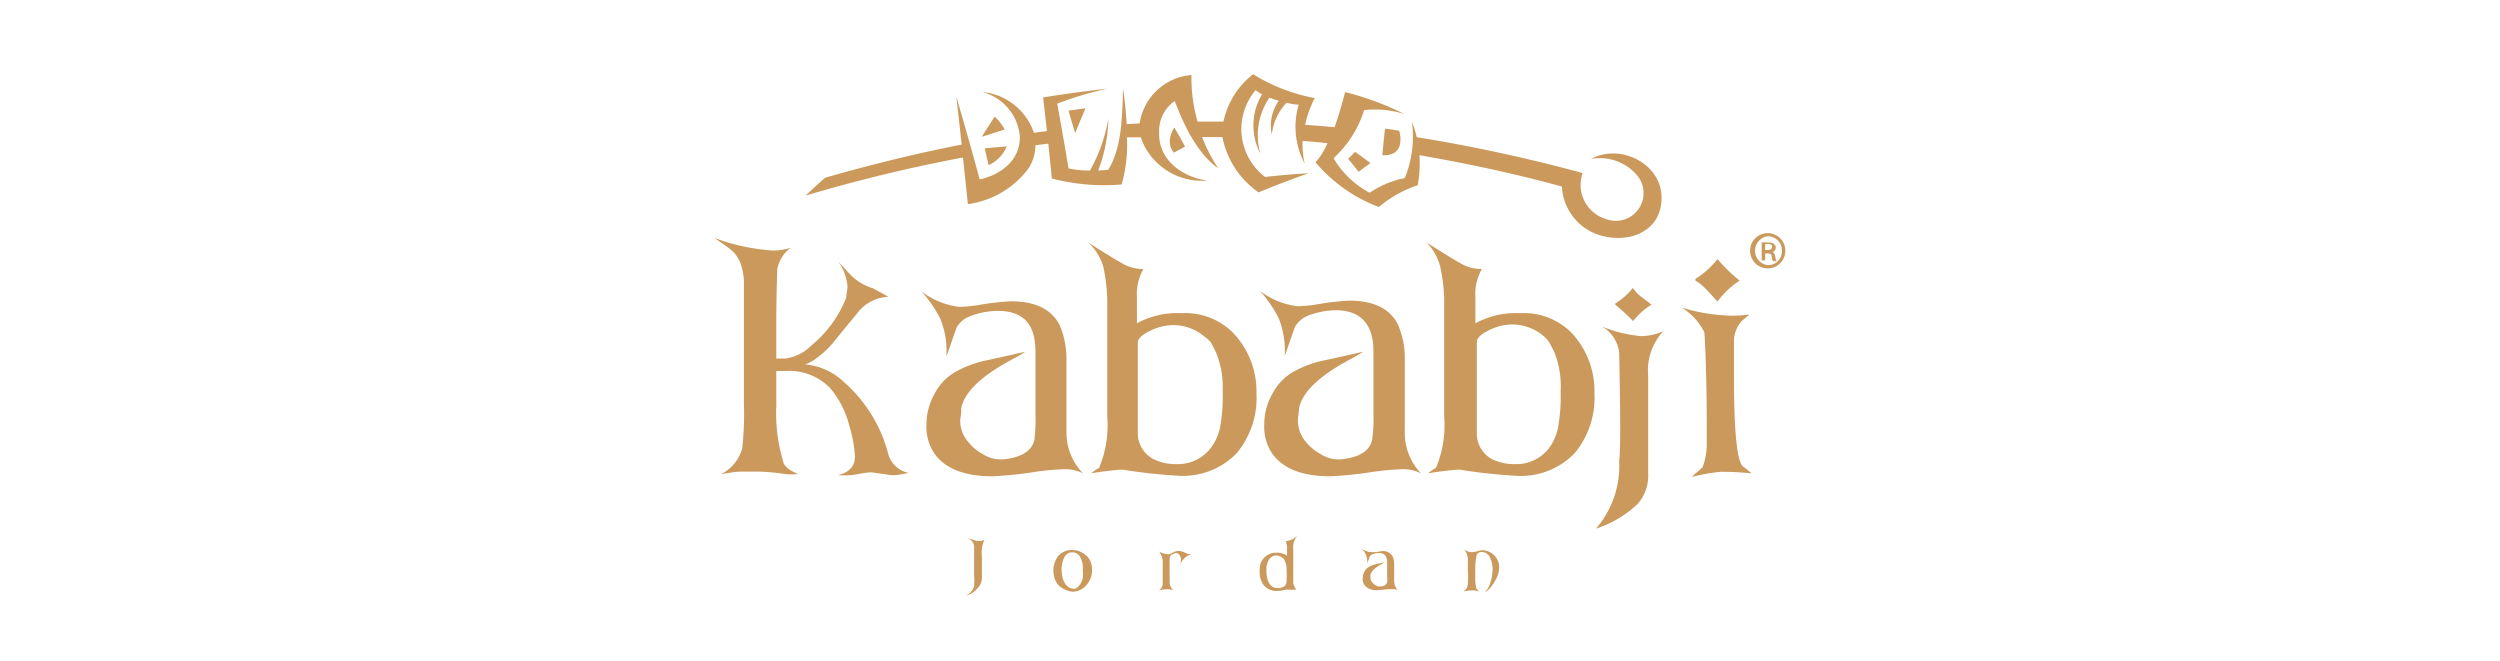 <svg id="Layer_1" data-name="Layer 1" xmlns="http://www.w3.org/2000/svg" viewBox="0 0 193 51"><defs><style>.cls-1{fill:#ca995b;}</style></defs><path class="cls-1" d="M70.14,36.51s-.28.06-.7.13a2.6,2.6,0,0,1-.94,0l-1.23-.18a7.4,7.4,0,0,0-1.09.15,5.3,5.3,0,0,1-1.46.07Q66,36.34,66,35.26a9.08,9.08,0,0,0-.41-2.3A7.3,7.3,0,0,0,64.12,30a4.36,4.36,0,0,0-3.41-1.36h-.78v1.09q0,.26,0,.33v1.28a12.9,12.9,0,0,0,.59,4.48,1.6,1.6,0,0,0,.64.56,1.74,1.74,0,0,1,.24.12,1.2,1.2,0,0,0,.22.1,5.86,5.86,0,0,1-1,0,16.29,16.29,0,0,0-1.92-.19c-.8,0-1.29,0-1.47,0-.48,0-1,.11-1.57.2a3.18,3.18,0,0,0,1.64-2,23.71,23.71,0,0,0,.13-3.45V22.12a4.77,4.77,0,0,0-.28-1.84,2.7,2.7,0,0,0-.51-.81,7.29,7.29,0,0,0-.81-.63l-.69-.48a14.37,14.37,0,0,0,2,.61,16.68,16.68,0,0,0,2.47.37,4.35,4.35,0,0,0,1.44-.22A2.69,2.69,0,0,0,60,20.81c0,.32-.07,1.76-.07,4.31v2.56h.7a3.49,3.49,0,0,0,2-1A9.08,9.08,0,0,0,65.32,23c.08-.58.11-.86.11-.83a3.76,3.76,0,0,0-.74-2l1,1.08a4.18,4.18,0,0,0,1.68,1s.46.24,1.23.67a2.87,2.87,0,0,0-.91.16,3.17,3.17,0,0,0-1.54,1.14q-.9,1.08-1.77,2.16a7,7,0,0,1-1.23,1.18,3.13,3.13,0,0,1-1,.57,5,5,0,0,1,3,1.36A11.1,11.1,0,0,1,68.56,35,2.06,2.06,0,0,0,70.14,36.51Z"/><path class="cls-1" d="M83.61,36.54A3.1,3.1,0,0,0,82,36.23a19.62,19.62,0,0,0-2.23.22,30.35,30.35,0,0,1-3.15.32q-3.19,0-4.46-1.72a3.7,3.7,0,0,1-.64-2.21,4.88,4.88,0,0,1,.64-2.46,4.14,4.14,0,0,1,1.46-1.59,8.43,8.43,0,0,1,2.21-.9c.61-.13,1.72-.37,3.33-.74a12,12,0,0,1-1.14.66q-3.44,1.86-3.81,3.69c0,.18,0,.46-.08.86a2.49,2.49,0,0,0,.57,1.7,3.62,3.62,0,0,0,1.18,1,2.55,2.55,0,0,0,1.68.39c1.34-.16,2.11-.66,2.3-1.5a13.5,13.5,0,0,0,.08-1.91v-4.9C79.93,25,79,24,77,24a6.17,6.17,0,0,0-2.06.39,2,2,0,0,0-1.1.92l-.78,2.23a6.71,6.71,0,0,0-.46-2.92,9.74,9.74,0,0,0-1.47-2.13,5.91,5.91,0,0,0,2.93,1.2,10.7,10.7,0,0,0,1.54-.15,19.06,19.06,0,0,1,2.45-.28c1.89,0,3.14.62,3.76,1.85a6.57,6.57,0,0,1,.52,2.48c0,.25,0,1.17,0,2.77s0,2.6,0,3A4.5,4.5,0,0,0,83.61,36.54Z"/><path class="cls-1" d="M84,18.71c1.32.85,2.19,1.38,2.63,1.62a3.18,3.18,0,0,0,1.64.44,3.88,3.88,0,0,0-.5,2.16c0-.09,0,.2,0,.88s0,1,0,1.15a6.47,6.47,0,0,1,3.44-.78,5.19,5.19,0,0,1,4,1.53A6.56,6.56,0,0,1,97,30.36,6.68,6.68,0,0,1,95.46,35,5.77,5.77,0,0,1,91,36.73a41.69,41.69,0,0,1-4.36-.48,24.09,24.09,0,0,0-2.4.29,2.87,2.87,0,0,1,.61-.42,8.57,8.57,0,0,0,.63-4V23.06a13.93,13.93,0,0,0-.3-2.45A4.09,4.09,0,0,0,84,18.71ZM94.19,33a13.26,13.26,0,0,0,.2-2.78,7.08,7.08,0,0,0-.53-3.05c-.19-.38-.31-.62-.37-.72A2.14,2.14,0,0,0,93,26a3.72,3.72,0,0,0-2.47-.9,4.06,4.06,0,0,0-1.76.45c-.62.3-.93.6-.93.91q0,3,0,7.15A2.29,2.29,0,0,0,89,35.42a3.88,3.88,0,0,0,1.83.41,3.2,3.2,0,0,0,2.5-1.07A3.92,3.92,0,0,0,94.19,33Z"/><path class="cls-1" d="M109.7,36.54a3.1,3.1,0,0,0-1.62-.31,19.62,19.62,0,0,0-2.23.22,30.61,30.61,0,0,1-3.15.32q-3.2,0-4.46-1.72a3.64,3.64,0,0,1-.64-2.21,4.78,4.78,0,0,1,.64-2.46,4.14,4.14,0,0,1,1.46-1.59,8.43,8.43,0,0,1,2.21-.9c.62-.13,1.72-.37,3.33-.74a12,12,0,0,1-1.14.66q-3.43,1.86-3.81,3.69c0,.18-.05.46-.09.86a2.54,2.54,0,0,0,.57,1.7,3.87,3.87,0,0,0,1.19,1,2.55,2.55,0,0,0,1.68.39c1.34-.16,2.11-.66,2.29-1.5a11.1,11.1,0,0,0,.1-1.91v-4.9c0-2.13-1-3.19-2.91-3.19a6.12,6.12,0,0,0-2.06.39,2,2,0,0,0-1.1.92l-.78,2.23a6.86,6.86,0,0,0-.46-2.92,9.74,9.74,0,0,0-1.47-2.13,5.87,5.87,0,0,0,2.93,1.2,10.7,10.7,0,0,0,1.54-.15,19.16,19.16,0,0,1,2.44-.28c1.9,0,3.15.62,3.76,1.85a6.37,6.37,0,0,1,.53,2.48c0,.25,0,1.17,0,2.77s0,2.6,0,3A4.5,4.5,0,0,0,109.7,36.54Z"/><path class="cls-1" d="M110.13,18.71c1.32.85,2.19,1.38,2.63,1.62a3.18,3.18,0,0,0,1.64.44,3.88,3.88,0,0,0-.5,2.16c0-.09,0,.2,0,.88s0,1,0,1.15a6.47,6.47,0,0,1,3.44-.78,5.19,5.19,0,0,1,4,1.53,6.56,6.56,0,0,1,1.75,4.65A6.68,6.68,0,0,1,121.55,35,5.78,5.78,0,0,1,117,36.73a41.89,41.89,0,0,1-4.35-.48,24.09,24.09,0,0,0-2.4.29,3.22,3.22,0,0,1,.61-.42,8.57,8.57,0,0,0,.63-4V23.06a13,13,0,0,0-.3-2.45A4.18,4.18,0,0,0,110.13,18.71ZM120.28,33a13.26,13.26,0,0,0,.2-2.78A7.08,7.08,0,0,0,120,27.2c-.19-.38-.31-.62-.37-.72a2.14,2.14,0,0,0-.46-.53,3.72,3.72,0,0,0-2.47-.9,4.06,4.06,0,0,0-1.76.45c-.62.3-.93.6-.93.91q0,3,0,7.15a2.27,2.27,0,0,0,1.12,1.86,3.88,3.88,0,0,0,1.83.41,3.17,3.17,0,0,0,2.49-1.07A3.83,3.83,0,0,0,120.28,33Z"/><path class="cls-1" d="M125,35.59q.16-1,0-8.39a2.7,2.7,0,0,0-1.33-2,9.93,9.93,0,0,0,3.06.75,4.49,4.49,0,0,0,1.67-.37A4.41,4.41,0,0,0,127.24,29v7.55a3.27,3.27,0,0,1-.84,2.38,8.44,8.44,0,0,1-3.19,1.88A7.41,7.41,0,0,0,125,35.59Zm2.5-12.07a5.22,5.22,0,0,0-1.42,1.27,16.62,16.62,0,0,0-1.38-1.27l0-.09a5.4,5.4,0,0,0,1.36-1.2,2.71,2.71,0,0,0,.67.7Z"/><path class="cls-1" d="M134.45,24.79a2.4,2.4,0,0,0-.59,1.49c0,2,0,2.86,0,2.64q0,6.54.7,7.09l.68.53c-.88-.08-1.67-.12-2.39-.12a14.81,14.81,0,0,0-2.23.4s.12-.15.37-.35l.44-.39a4.81,4.81,0,0,0,.33-1.78V32.51q0-3.78-.18-6.85a4.64,4.64,0,0,0-1.77-1.92,14.11,14.11,0,0,0,3.87.63,9.79,9.79,0,0,0,1.38-.09Zm-.15-3.13a6.65,6.65,0,0,0-1.71,1.62c-.41-.45-.69-.76-.85-.92a4.16,4.16,0,0,0-.85-.7l0-.13A6.68,6.68,0,0,0,132.59,20,12.49,12.49,0,0,0,134.3,21.66Z"/><path class="cls-1" d="M76,41.67a2.36,2.36,0,0,0-.2,1.27V44.7a1.28,1.28,0,0,1-.17.52l-.26.3a1.81,1.81,0,0,1-.76.46l.09-.07a1.11,1.11,0,0,0,.5-.65,5.28,5.28,0,0,0,0-.91V42.17a.71.71,0,0,0-.5-.61,3,3,0,0,1,.43.11,1.32,1.32,0,0,0,.44.1A.87.87,0,0,0,76,41.67Z"/><path class="cls-1" d="M84.13,43.23a1.43,1.43,0,0,1,.17.73A1.6,1.6,0,0,1,84,45a1.47,1.47,0,0,1-1.14.68,1.35,1.35,0,0,1-.43-.08,2,2,0,0,1-.65-.36,1.52,1.52,0,0,1-.38-.64,2,2,0,0,1-.08-.54,1.9,1.9,0,0,1,.41-1.18,1.4,1.4,0,0,1,1-.42,1.53,1.53,0,0,1,1.06.38A1.06,1.06,0,0,1,84.13,43.23Zm-.81-.34a.69.69,0,0,0-.54-.25c-.48,0-.76.41-.83,1.24a3.92,3.92,0,0,0,.06.63,1.46,1.46,0,0,0,.22.54.81.81,0,0,0,.71.4c.14,0,.27-.1.41-.3a1.36,1.36,0,0,0,.24-.52,2.26,2.26,0,0,0,0-.58A1.73,1.73,0,0,0,83.32,42.89Z"/><path class="cls-1" d="M90.3,45.05a.89.89,0,0,0,.31.54,1.13,1.13,0,0,0-.51-.1,2.65,2.65,0,0,0-.64.09.72.72,0,0,0,.3-.44s0-.17,0-.45V43.62a1.93,1.93,0,0,0,0-.34,1.22,1.22,0,0,0-.12-.43l-.08-.15a.38.38,0,0,0-.09-.13,1.49,1.49,0,0,0,.62.21.45.45,0,0,0,.2,0l.39-.18a.92.92,0,0,1,.32-.07,1.56,1.56,0,0,1,.53.16,1.28,1.28,0,0,0,.2.08l.25,0a1.39,1.39,0,0,0-.86.8,1.72,1.72,0,0,0,.05-.35.6.6,0,0,0-.12-.38.31.31,0,0,0-.26-.15.42.42,0,0,0-.18.06l-.19.09c-.09.06-.13.21-.13.46Z"/><path class="cls-1" d="M100.15,41.35a1.61,1.61,0,0,0-.21.36,1.73,1.73,0,0,0-.1.37,1.6,1.6,0,0,0,0,.32c0,1.42,0,2.29,0,2.61a1,1,0,0,0,.25.52,2.9,2.9,0,0,0-.48,0,1.58,1.58,0,0,0-.38,0,2.74,2.74,0,0,1-.66.09,1.29,1.29,0,0,1-1-.43,1.67,1.67,0,0,1-.32-1.11v-.22a1.23,1.23,0,0,1,.7-1.06,1.2,1.2,0,0,1,.57-.13,1.39,1.39,0,0,1,.84.23s0,0,0-.12v-.36a1.29,1.29,0,0,0-.11-.64,1.52,1.52,0,0,0,.54-.16A1.69,1.69,0,0,0,100.15,41.35Zm-1,1.86a.87.87,0,0,0-.6-.33c-.4,0-.66.28-.78.86,0,.19,0,.31,0,.36a2,2,0,0,0,.17.85.73.73,0,0,0,.68.45h.17a1.16,1.16,0,0,0,.33-.12.48.48,0,0,0,.2-.34,7.27,7.27,0,0,0,0-.94A1.39,1.39,0,0,0,99.14,43.21Z"/><path class="cls-1" d="M107.91,45.56a.65.65,0,0,0-.36-.07,3.21,3.21,0,0,0-.5,0,6.46,6.46,0,0,1-.71.07,1.17,1.17,0,0,1-1-.39.84.84,0,0,1-.14-.49,1.16,1.16,0,0,1,.14-.56.93.93,0,0,1,.33-.35,1.74,1.74,0,0,1,.5-.2l.74-.17-.25.15c-.52.28-.8.55-.86.83,0,0,0,.1,0,.19a.58.58,0,0,0,.13.38.83.83,0,0,0,.27.23.54.54,0,0,0,.38.09c.29,0,.47-.15.51-.34a3,3,0,0,0,0-.43v-1.1c0-.47-.22-.71-.65-.71a1.29,1.29,0,0,0-.46.09.5.5,0,0,0-.25.2c0,.1-.09.26-.18.5a1.39,1.39,0,0,0-.1-.65,2.06,2.06,0,0,0-.33-.48,1.3,1.3,0,0,0,.66.27l.34,0c.27,0,.46-.07.55-.07a.85.85,0,0,1,.85.42,1.47,1.47,0,0,1,.11.55c0,.06,0,.27,0,.62v.68A1.07,1.07,0,0,0,107.91,45.56Z"/><path class="cls-1" d="M115,45.14a3.63,3.63,0,0,0,.23-1.21,2.09,2.09,0,0,0-.26-1,.71.71,0,0,0-.6-.32.38.38,0,0,0-.39.33,4.86,4.86,0,0,0-.09,1v.82a2.85,2.85,0,0,0,.07.61.64.64,0,0,0,.22.28,2.18,2.18,0,0,0-.55-.07,3,3,0,0,0-.67.09.73.73,0,0,0,.36-.58,7.65,7.65,0,0,0,0-1.08s0-.12,0-.36v-.34a1.3,1.3,0,0,0-.15-.7l-.12-.18a1.1,1.1,0,0,0,.6.2,2.09,2.09,0,0,0,.38-.07,1.55,1.55,0,0,1,.37-.08,1.34,1.34,0,0,1,1.08.54,1.22,1.22,0,0,1,.25.79,1.76,1.76,0,0,1-.13.66,3.14,3.14,0,0,1-.35.64,1.87,1.87,0,0,1-.63.63l.15-.19A1.21,1.21,0,0,0,115,45.14Z"/><path class="cls-1" d="M136.5,18a1.36,1.36,0,1,1-1.39,1.35A1.35,1.35,0,0,1,136.5,18Zm0,.24a1.12,1.12,0,0,0,0,2.23,1.06,1.06,0,0,0,1.06-1.11,1.08,1.08,0,0,0-1.07-1.12Zm-.23,1.86H136V18.72a2.43,2.43,0,0,1,.49,0,.73.73,0,0,1,.46.11.38.38,0,0,1,.14.3.36.36,0,0,1-.28.33v0c.13,0,.19.16.24.34a1,1,0,0,0,.1.36h-.27a.86.86,0,0,1-.11-.38c0-.15-.13-.22-.33-.22h-.17Zm0-.8h.18c.19,0,.36-.06.36-.23s-.09-.23-.34-.23a.81.81,0,0,0-.2,0Z"/><path class="cls-1" d="M76.32,12.75l-.3-1.3,1.7-.15A2.72,2.72,0,0,1,76.32,12.75Z"/><path class="cls-1" d="M76.79,9a3.8,3.8,0,0,1,.77,1l-1.77.56C76.18,9.93,76.39,9.63,76.79,9Z"/><path class="cls-1" d="M83.8,8.36c-.33.77-.49,1.15-.8,1.92-.2-.7-.31-1-.51-1.74Z"/><path class="cls-1" d="M90.66,9.84c.34.59.51.89.83,1.48l-.86.46S89.88,11.08,90.66,9.84Z"/><path class="cls-1" d="M104.61,11.72c.48.34.72.52,1.19.87-.37.26-.55.4-.91.67l-.81-1Z"/><path class="cls-1" d="M106.92,9.93l1.1.16s.63,2-1.31,1.89C106.8,11.16,106.84,10.75,106.92,9.93Z"/><path class="cls-1" d="M123.77,18.23a4.14,4.14,0,0,1-3.19-3.83c-3.64-1-7.28-1.77-11-2.42a9.51,9.51,0,0,1-.13,2.32,9,9,0,0,0-3,1.68,11.82,11.82,0,0,1-4.89-3.45,5.25,5.25,0,0,0,.92-1.48c-.77-.08-1.15-.11-1.92-.17a6.56,6.56,0,0,0,.16,1.74,6,6,0,0,1-.46-4.54s-.4,0-.94-.15a4.31,4.31,0,0,0-1.14,2.47,3.39,3.39,0,0,1,.54-2.62A5.93,5.93,0,0,1,98,7.54a5.14,5.14,0,0,0-.7,4.32,4.67,4.67,0,0,1,.13-4.58,3.56,3.56,0,0,1-.5-.32,4.66,4.66,0,0,0,.73,6.7c1.34-.14,2-.2,3.36-.29-1.57.57-2.34.86-3.86,1.48a6.78,6.78,0,0,1-2.79-4.27l-1.57,0A12.61,12.61,0,0,0,94.05,13c-1.66-1.19-2.65-3.36-3.36-5.2a2.8,2.8,0,0,0-1.2,2.47c-.07,2.08,1.81,3.41,3.7,3.67a5,5,0,0,1-4.82-2.63,3.54,3.54,0,0,1-.29-.71l-1.08,0a11.31,11.31,0,0,1-.41,3.64,16,16,0,0,1-5.39-.46c-.1-1.08-.16-1.61-.27-2.69l-1,.12A3.23,3.23,0,0,1,79.4,13a7,7,0,0,1-4.68,2.76c-.15-1.44-.22-2.16-.38-3.6a120.73,120.73,0,0,0-12.15,2.94c.6-.56.9-.84,1.51-1.38,3.48-1,7-1.86,10.54-2.56-.16-1.48-.24-2.22-.41-3.69.62,2.12,1.23,4.25,1.8,6.38,1.65-.36,3.15-1.49,3.1-3.33A3.88,3.88,0,0,0,75.82,7.1a4.68,4.68,0,0,1,4,3.15l1-.13c-.11-1-.17-1.56-.29-2.6,1.66-.27,3.34-.49,5-.68A26.06,26.06,0,0,0,81.62,8c.3,1.68.6,3.36.87,5a7,7,0,0,0,1.66.16,12.73,12.73,0,0,0,1.42-4,11.75,11.75,0,0,1-.79,4c.47,0,.79-.07.79-.07,1.07-1.77,1.06-4.23,1.13-6.25.15,1,.23,1.94.28,2.74l1-.05a4.41,4.41,0,0,1,4-3.74,12.34,12.34,0,0,0,.47,3.6h2a6.26,6.26,0,0,1,2.29-3.66,13.71,13.71,0,0,0,4.76,1.84,7.85,7.85,0,0,0-.74,2.07c.91.06,1.36.1,2.27.18.49-1.38.81-2.71.81-2.71a22.38,22.38,0,0,1,4.57,1.69,7.64,7.64,0,0,0-3.1-.3,8.38,8.38,0,0,1-2.36,3.71,7,7,0,0,0,2.79,2.67,7.33,7.33,0,0,1,2.71-1.13A8.46,8.46,0,0,0,109,9.4a8.11,8.11,0,0,1,.37,1.19,124.29,124.29,0,0,1,12.81,2.77,2.75,2.75,0,0,0,1.8,3.55,2.14,2.14,0,0,0,2.47-3.29,3.76,3.76,0,0,0-3.62-1.35c2.2-1.21,5.37.31,5.44,2.89S126,18.77,123.77,18.23Z"/></svg>